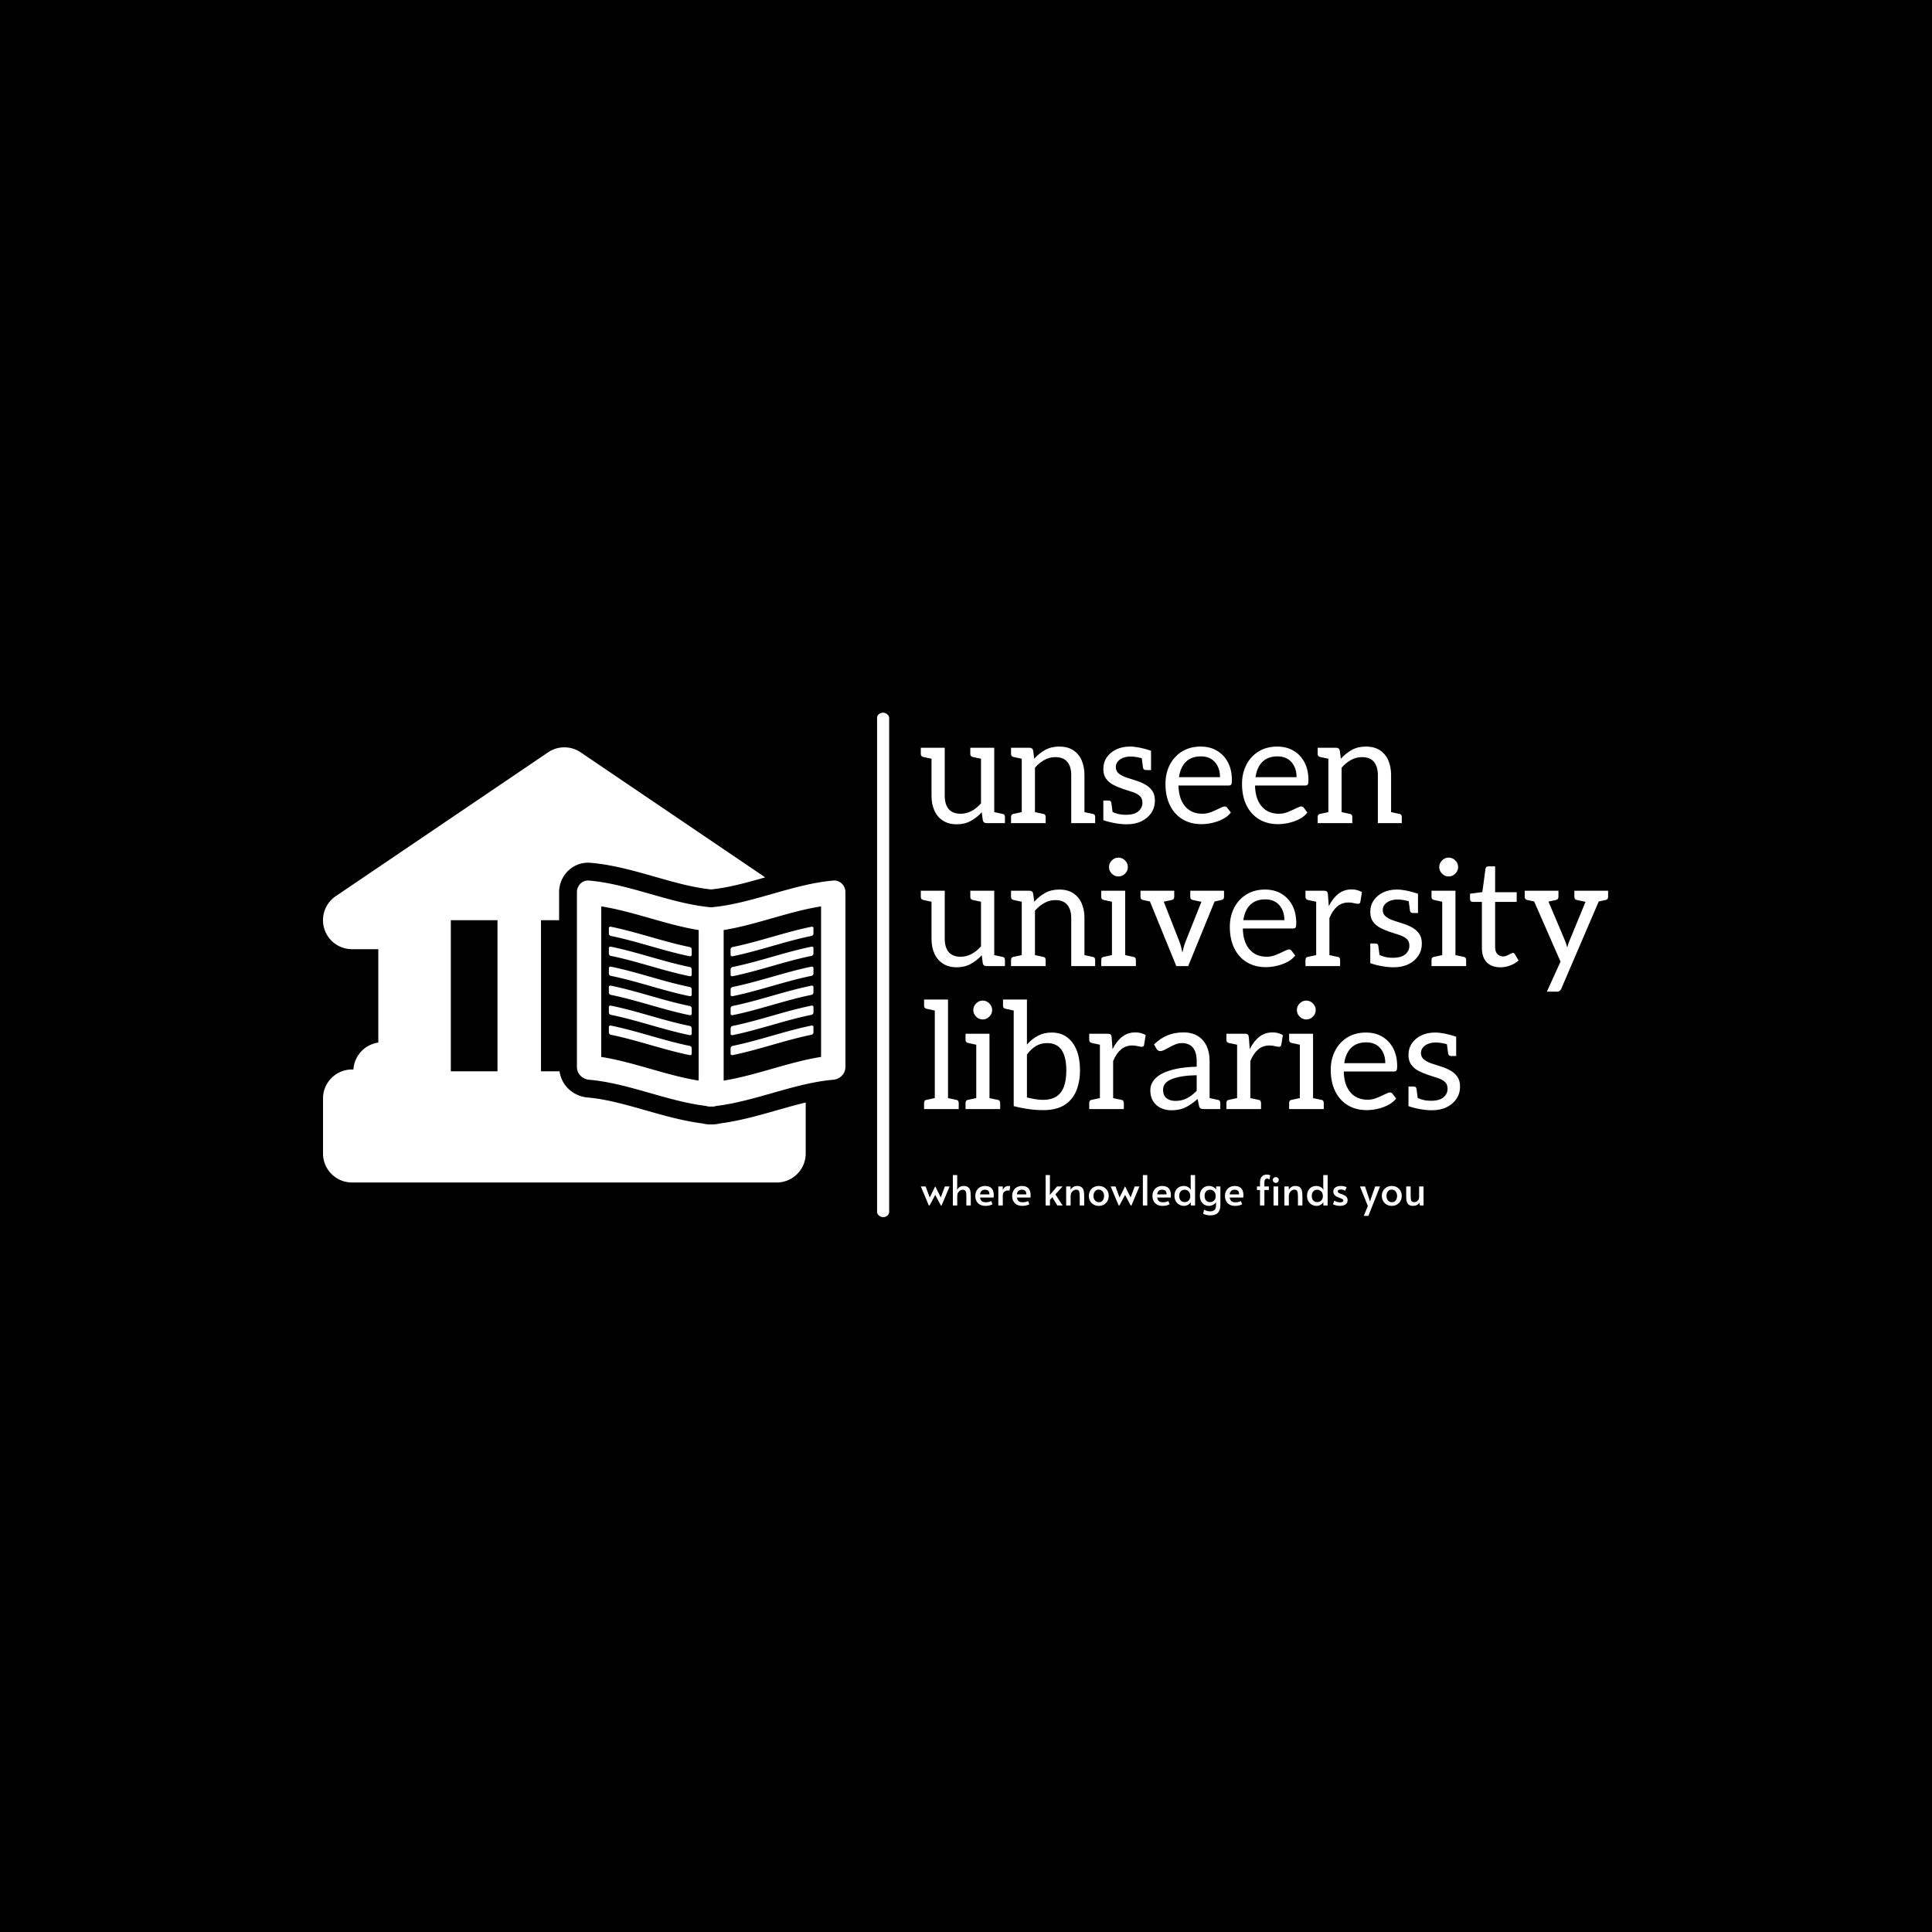<svg xmlns="http://www.w3.org/2000/svg" version="1.1" xmlns:xlink="http://www.w3.org/1999/xlink" xmlns:svgjs="http://svgjs.dev/svgjs" width="1500" height="1500" viewBox="0 0 1500 1500"><rect width="1500" height="1500" fill="#000000"></rect><g transform="matrix(0.667,0,0,0.667,249.394,552.394)"><svg viewBox="0 0 396 156" data-background-color="#ffffff" preserveAspectRatio="xMidYMid meet" height="590" width="1500" xmlns="http://www.w3.org/2000/svg" xmlns:xlink="http://www.w3.org/1999/xlink"><g id="tight-bounds" transform="matrix(1,0,0,1,0.24,0.372)"><svg viewBox="0 0 395.52 155.255" height="155.255" width="395.52"><g><svg viewBox="0 0 595.473 233.743" height="155.255" width="395.52"><g><rect width="5.602" height="233.743" x="256.742" y="0" fill="#ffffff" opacity="1" stroke-width="0" stroke="transparent" fill-opacity="1" class="rect-yte-0" data-fill-palette-color="primary" rx="1%" id="yte-0" data-palette-color="#2672de"></rect></g><g transform="matrix(1,0,0,1,277.01,0.581)"><svg viewBox="0 0 318.463 232.581" height="232.581" width="318.463"><g id="textblocktransform"><svg viewBox="0 0 318.463 232.581" height="232.581" width="318.463" id="textblock"><g><svg viewBox="0 0 318.463 198.764" height="198.764" width="318.463"><g transform="matrix(1,0,0,1,0,0)"><svg width="318.463" viewBox="0.3 -25.75 231.2 122.35" height="198.764" data-palette-color="#2672de"><svg></svg><svg></svg><svg></svg><g class="wordmark-text-0" data-fill-palette-color="primary" id="text-0"><path d="M12.4 0.4v0c-1.833 0-3.383-0.41-4.65-1.23-1.267-0.813-2.223-1.937-2.87-3.37-0.653-1.433-0.98-3.1-0.98-5v0-16.15h4.45v16.15c0 1.933 0.443 3.423 1.33 4.47 0.88 1.053 2.22 1.58 4.02 1.58v0c1.3 0 2.527-0.31 3.68-0.93 1.147-0.613 2.203-1.47 3.17-2.57v0-18.7h4.45v25.35h-2.65c-0.667 0-1.067-0.317-1.2-0.95v0l-0.35-2.7c-1.1 1.2-2.333 2.173-3.7 2.92-1.367 0.753-2.933 1.13-4.7 1.13zM28.6 0h-5.1l0.55-3.9 3.75 0.8c0.267 0.033 0.467 0.14 0.6 0.32 0.133 0.187 0.2 0.43 0.2 0.73v0zM0.3-25.35h5.1l-0.55 3.9-3.75-0.8c-0.267-0.067-0.467-0.183-0.6-0.35-0.133-0.167-0.2-0.4-0.2-0.7v0zM16.95-25.35h5.1l-0.55 3.9-3.75-0.8c-0.267-0.067-0.467-0.183-0.6-0.35-0.133-0.167-0.2-0.4-0.2-0.7v0zM38.7 0h-4.45v-25.35h2.65c0.667 0 1.067 0.317 1.2 0.95v0l0.35 2.75c1.1-1.233 2.333-2.227 3.7-2.98 1.367-0.747 2.933-1.12 4.7-1.12v0c1.867 0 3.427 0.4 4.68 1.2 1.247 0.8 2.197 1.923 2.85 3.37 0.647 1.453 0.97 3.13 0.97 5.03v0 16.15h-4.45v-16.15c0-1.9-0.44-3.383-1.32-4.45-0.887-1.067-2.23-1.6-4.03-1.6v0c-1.3 0-2.523 0.317-3.67 0.95-1.153 0.633-2.213 1.5-3.18 2.6v0zM35.75 0h-5.1v-2.05c0-0.3 0.067-0.543 0.2-0.73 0.133-0.18 0.333-0.287 0.6-0.32v0l3.75-0.8zM42.3 0h-5.1l0.55-3.9 3.75 0.8c0.267 0.033 0.467 0.14 0.6 0.32 0.133 0.187 0.2 0.43 0.2 0.73v0zM58.95 0h-5.1l0.55-3.9 3.75 0.8c0.267 0.033 0.467 0.14 0.6 0.32 0.133 0.187 0.2 0.43 0.2 0.73v0zM30.65-25.35h5.1l-0.55 3.9-3.75-0.8c-0.267-0.067-0.467-0.183-0.6-0.35-0.133-0.167-0.2-0.4-0.2-0.7v0zM69.55 0.4v0c-1.2 0-2.54-0.133-4.02-0.4-1.487-0.267-2.763-0.6-3.83-1v0-3.7l2.2 0.5c0.433 0.3 1.123 0.607 2.07 0.92 0.953 0.32 2.063 0.48 3.33 0.48v0c1.9 0 3.3-0.393 4.2-1.18 0.9-0.78 1.35-1.737 1.35-2.87v0c0-1-0.3-1.767-0.9-2.3-0.6-0.533-1.4-0.967-2.4-1.3-1-0.333-2.083-0.683-3.25-1.05v0c-1.2-0.4-2.3-0.867-3.3-1.4-1-0.533-1.8-1.227-2.4-2.08-0.6-0.847-0.9-1.92-0.9-3.22v0c0-1.5 0.393-2.817 1.18-3.95 0.78-1.133 1.847-2.017 3.2-2.65 1.347-0.633 2.87-0.95 4.57-0.95v0c0.967 0 2.043 0.117 3.23 0.35 1.18 0.233 2.47 0.583 3.87 1.05v0 3l-2.65-0.35c-0.7-0.2-1.41-0.367-2.13-0.5-0.713-0.133-1.403-0.2-2.07-0.2v0c-0.967 0-1.823 0.15-2.57 0.45-0.753 0.3-1.347 0.717-1.78 1.25-0.433 0.533-0.65 1.15-0.65 1.85v0c0 0.933 0.357 1.673 1.07 2.22 0.72 0.553 1.597 0.997 2.63 1.33 1.033 0.333 2.017 0.65 2.95 0.95v0c1.1 0.333 2.14 0.767 3.12 1.3 0.987 0.533 1.797 1.233 2.43 2.1 0.633 0.867 0.95 2 0.95 3.4v0c0 1.5-0.39 2.85-1.17 4.05-0.787 1.2-1.887 2.15-3.3 2.85-1.42 0.7-3.097 1.05-5.03 1.05zM75.05-18.65l-0.5-3.75 3.2 0.65v3.9h-1.65c-0.333 0-0.583-0.073-0.75-0.22-0.167-0.153-0.267-0.347-0.3-0.58zM64.4-6.8l0.5 3.75-3.2-0.65v-3.9h1.65c0.367 0 0.627 0.073 0.78 0.22 0.147 0.153 0.237 0.347 0.27 0.58zM94.7 0.35v0c-2.433 0-4.557-0.55-6.37-1.65-1.82-1.1-3.23-2.667-4.23-4.7-1-2.033-1.5-4.433-1.5-7.2v0c0-2.367 0.483-4.5 1.45-6.4 0.967-1.9 2.343-3.4 4.13-4.5 1.78-1.1 3.87-1.65 6.27-1.65v0c2.1 0 3.933 0.467 5.5 1.4 1.567 0.933 2.793 2.24 3.68 3.92 0.88 1.687 1.32 3.697 1.32 6.03v0c0 0.7-0.073 1.167-0.22 1.4-0.153 0.233-0.447 0.35-0.88 0.35v0h-16.85c0 0.1 0 0.207 0 0.32 0 0.12 0 0.23 0 0.33v0c0.167 2.8 0.95 4.973 2.35 6.52 1.4 1.553 3.3 2.33 5.7 2.33v0c1.033 0 2.06-0.21 3.08-0.63 1.013-0.413 1.913-0.82 2.7-1.22 0.78-0.4 1.337-0.6 1.67-0.6v0c0.367 0 0.65 0.133 0.85 0.4v0l1.25 1.65c-0.667 0.867-1.557 1.59-2.67 2.17-1.12 0.587-2.313 1.02-3.58 1.3-1.267 0.287-2.483 0.43-3.65 0.43zM87.15-15.45v0h13.8c0-2.067-0.567-3.75-1.7-5.05-1.133-1.3-2.7-1.95-4.7-1.95v0c-2.167 0-3.867 0.617-5.1 1.85-1.233 1.233-2 2.95-2.3 5.15zM120.45 0.35v0c-2.433 0-4.557-0.55-6.37-1.65-1.82-1.1-3.23-2.667-4.23-4.7-1-2.033-1.5-4.433-1.5-7.2v0c0-2.367 0.483-4.5 1.45-6.4 0.967-1.9 2.343-3.4 4.13-4.5 1.78-1.1 3.87-1.65 6.27-1.65v0c2.1 0 3.933 0.467 5.5 1.4 1.567 0.933 2.793 2.24 3.68 3.92 0.88 1.687 1.32 3.697 1.32 6.03v0c0 0.7-0.073 1.167-0.22 1.4-0.153 0.233-0.447 0.35-0.88 0.35v0h-16.85c0 0.1 0 0.207 0 0.32 0 0.12 0 0.23 0 0.33v0c0.167 2.8 0.95 4.973 2.35 6.52 1.4 1.553 3.3 2.33 5.7 2.33v0c1.033 0 2.06-0.21 3.08-0.63 1.013-0.413 1.913-0.82 2.7-1.22 0.78-0.4 1.337-0.6 1.67-0.6v0c0.367 0 0.65 0.133 0.85 0.4v0l1.25 1.65c-0.667 0.867-1.557 1.59-2.67 2.17-1.12 0.587-2.313 1.02-3.58 1.3-1.267 0.287-2.483 0.43-3.65 0.43zM112.9-15.45v0h13.8c0-2.067-0.567-3.75-1.7-5.05-1.133-1.3-2.7-1.95-4.7-1.95v0c-2.167 0-3.867 0.617-5.1 1.85-1.233 1.233-2 2.95-2.3 5.15zM141.85 0h-4.45v-25.35h2.65c0.667 0 1.067 0.317 1.2 0.95v0l0.35 2.75c1.1-1.233 2.333-2.227 3.7-2.98 1.367-0.747 2.933-1.12 4.7-1.12v0c1.867 0 3.427 0.4 4.68 1.2 1.247 0.8 2.197 1.923 2.85 3.37 0.647 1.453 0.97 3.13 0.97 5.03v0 16.15h-4.45v-16.15c0-1.9-0.44-3.383-1.32-4.45-0.887-1.067-2.23-1.6-4.03-1.6v0c-1.3 0-2.523 0.317-3.67 0.95-1.153 0.633-2.213 1.5-3.18 2.6v0zM138.9 0h-5.1v-2.05c0-0.3 0.067-0.543 0.2-0.73 0.133-0.18 0.333-0.287 0.6-0.32v0l3.75-0.8zM145.45 0h-5.1l0.55-3.9 3.75 0.8c0.267 0.033 0.467 0.14 0.6 0.32 0.133 0.187 0.2 0.43 0.2 0.73v0zM162.1 0h-5.1l0.55-3.9 3.75 0.8c0.267 0.033 0.467 0.14 0.6 0.32 0.133 0.187 0.2 0.43 0.2 0.73v0zM133.8-25.35h5.1l-0.55 3.9-3.75-0.8c-0.267-0.067-0.467-0.183-0.6-0.35-0.133-0.167-0.2-0.4-0.2-0.7v0z" fill="#ffffff" fill-rule="nonzero" stroke="none" stroke-width="1" stroke-linecap="butt" stroke-linejoin="miter" stroke-miterlimit="10" stroke-dasharray="" stroke-dashoffset="0" font-family="none" font-weight="none" font-size="none" text-anchor="none" style="mix-blend-mode: normal" data-fill-palette-color="primary" opacity="1"></path><path transform="translate(0,48.1)" d="M12.4 0.4v0c-1.833 0-3.383-0.41-4.65-1.23-1.267-0.813-2.223-1.937-2.87-3.37-0.653-1.433-0.98-3.1-0.98-5v0-16.15h4.45v16.15c0 1.933 0.443 3.423 1.33 4.47 0.88 1.053 2.22 1.58 4.02 1.58v0c1.3 0 2.527-0.31 3.68-0.93 1.147-0.613 2.203-1.47 3.17-2.57v0-18.7h4.45v25.35h-2.65c-0.667 0-1.067-0.317-1.2-0.95v0l-0.35-2.7c-1.1 1.2-2.333 2.173-3.7 2.92-1.367 0.753-2.933 1.13-4.7 1.13zM28.6 0h-5.1l0.55-3.9 3.75 0.8c0.267 0.033 0.467 0.14 0.6 0.32 0.133 0.187 0.2 0.43 0.2 0.73v0zM0.3-25.35h5.1l-0.55 3.9-3.75-0.8c-0.267-0.067-0.467-0.183-0.6-0.35-0.133-0.167-0.2-0.4-0.2-0.7v0zM16.95-25.35h5.1l-0.55 3.9-3.75-0.8c-0.267-0.067-0.467-0.183-0.6-0.35-0.133-0.167-0.2-0.4-0.2-0.7v0zM38.7 0h-4.45v-25.35h2.65c0.667 0 1.067 0.317 1.2 0.95v0l0.35 2.75c1.1-1.233 2.333-2.227 3.7-2.98 1.367-0.747 2.933-1.12 4.7-1.12v0c1.867 0 3.427 0.4 4.68 1.2 1.247 0.8 2.197 1.923 2.85 3.37 0.647 1.453 0.97 3.13 0.97 5.03v0 16.15h-4.45v-16.15c0-1.9-0.44-3.383-1.32-4.45-0.887-1.067-2.23-1.6-4.03-1.6v0c-1.3 0-2.523 0.317-3.67 0.95-1.153 0.633-2.213 1.5-3.18 2.6v0zM35.75 0h-5.1v-2.05c0-0.3 0.067-0.543 0.2-0.73 0.133-0.18 0.333-0.287 0.6-0.32v0l3.75-0.8zM42.3 0h-5.1l0.55-3.9 3.75 0.8c0.267 0.033 0.467 0.14 0.6 0.32 0.133 0.187 0.2 0.43 0.2 0.73v0zM58.95 0h-5.1l0.55-3.9 3.75 0.8c0.267 0.033 0.467 0.14 0.6 0.32 0.133 0.187 0.2 0.43 0.2 0.73v0zM30.65-25.35h5.1l-0.55 3.9-3.75-0.8c-0.267-0.067-0.467-0.183-0.6-0.35-0.133-0.167-0.2-0.4-0.2-0.7v0zM69.05 0h-4.45v-25.35h4.45zM66.1 0h-5.1v-2.05c0-0.3 0.067-0.543 0.2-0.73 0.133-0.18 0.333-0.287 0.6-0.32v0l3.75-0.8zM72.65 0h-5.1l0.55-3.9 3.75 0.8c0.267 0.033 0.467 0.14 0.6 0.32 0.133 0.187 0.2 0.43 0.2 0.73v0zM61-25.35h5.1l-0.55 3.9-3.75-0.8c-0.267-0.067-0.467-0.183-0.6-0.35-0.133-0.167-0.2-0.4-0.2-0.7v0zM66.75-30.15v0c-0.833 0-1.567-0.317-2.2-0.95-0.633-0.633-0.95-1.367-0.95-2.2v0c0-0.867 0.317-1.617 0.95-2.25 0.633-0.633 1.367-0.95 2.2-0.95v0c0.867 0 1.617 0.317 2.25 0.95 0.633 0.633 0.95 1.383 0.95 2.25v0c0 0.833-0.317 1.567-0.95 2.2-0.633 0.633-1.383 0.95-2.25 0.95zM90.25 0h-4l-10.35-25.35h3.65c0.367 0 0.667 0.09 0.9 0.27 0.233 0.187 0.4 0.413 0.5 0.68v0l6.4 16.3c0.167 0.433 0.327 0.933 0.48 1.5 0.147 0.567 0.303 1.25 0.47 2.05v0c0.133-0.567 0.273-1.15 0.42-1.75 0.153-0.6 0.347-1.2 0.58-1.8v0l6.5-16.3c0.1-0.267 0.26-0.493 0.48-0.68 0.213-0.18 0.487-0.27 0.82-0.27v0h3.5zM82.75-24.1h-3.75v-1.25h3.75zM98.3-24.1h-3.75v-1.25h3.75zM74.2-25.35h5.1l-0.55 3.9-3.75-0.8c-0.267-0.067-0.467-0.183-0.6-0.35-0.133-0.167-0.2-0.4-0.2-0.7v0zM80.45-25.35h5.1v2.05c0 0.3-0.067 0.533-0.2 0.7-0.133 0.167-0.333 0.283-0.6 0.35v0l-3.75 0.8zM90.95-25.35h5.1l-0.55 3.9-3.75-0.8c-0.267-0.067-0.467-0.183-0.6-0.35-0.133-0.167-0.2-0.4-0.2-0.7v0zM97.2-25.35h5.1v2.05c0 0.3-0.067 0.533-0.2 0.7-0.133 0.167-0.333 0.283-0.6 0.35v0l-3.75 0.8zM116.35 0.35v0c-2.433 0-4.56-0.55-6.38-1.65-1.813-1.1-3.22-2.667-4.22-4.7-1-2.033-1.5-4.433-1.5-7.2v0c0-2.367 0.483-4.5 1.45-6.4 0.967-1.9 2.343-3.4 4.13-4.5 1.78-1.1 3.87-1.65 6.27-1.65v0c2.1 0 3.933 0.467 5.5 1.4 1.567 0.933 2.793 2.24 3.68 3.92 0.88 1.687 1.32 3.697 1.32 6.03v0c0 0.7-0.073 1.167-0.22 1.4-0.153 0.233-0.447 0.35-0.88 0.35v0h-16.85c0 0.1 0 0.207 0 0.32 0 0.12 0 0.23 0 0.33v0c0.167 2.8 0.95 4.973 2.35 6.52 1.4 1.553 3.3 2.33 5.7 2.33v0c1.033 0 2.06-0.21 3.08-0.63 1.013-0.413 1.91-0.82 2.69-1.22 0.787-0.4 1.347-0.6 1.68-0.6v0c0.367 0 0.65 0.133 0.85 0.4v0l1.25 1.65c-0.667 0.867-1.557 1.59-2.67 2.17-1.12 0.587-2.313 1.02-3.58 1.3-1.267 0.287-2.483 0.43-3.65 0.43zM108.8-15.45v0h13.8c0-2.067-0.567-3.75-1.7-5.05-1.133-1.3-2.7-1.95-4.7-1.95v0c-2.167 0-3.867 0.617-5.1 1.85-1.233 1.233-2 2.95-2.3 5.15zM137.75 0h-4.45v-25.35h2.55c0.5 0 0.85 0.09 1.05 0.27 0.2 0.187 0.317 0.513 0.35 0.98v0l0.3 3.95c0.867-1.767 1.933-3.15 3.2-4.15 1.267-1 2.767-1.5 4.5-1.5v0c0.7 0 1.333 0.083 1.9 0.25 0.567 0.167 1.083 0.383 1.55 0.65v0l-0.55 3.35c-0.033 0.2-0.123 0.35-0.27 0.45-0.153 0.1-0.33 0.15-0.53 0.15v0c-0.233 0-0.683-0.077-1.35-0.23-0.667-0.147-1.25-0.22-1.75-0.22v0c-1.533 0-2.823 0.45-3.87 1.35-1.053 0.9-1.93 2.2-2.63 3.9v0zM141.35 0h-5.1l0.55-3.9 3.75 0.8c0.267 0.033 0.467 0.14 0.6 0.32 0.133 0.187 0.2 0.43 0.2 0.73v0zM134.8 0h-5.1v-2.05c0-0.3 0.067-0.543 0.2-0.73 0.133-0.18 0.333-0.287 0.6-0.32v0l3.75-0.8zM129.7-25.35h5.1l-0.55 3.9-3.75-0.8c-0.267-0.067-0.467-0.183-0.6-0.35-0.133-0.167-0.2-0.4-0.2-0.7v0zM159.35 0.4v0c-1.2 0-2.54-0.133-4.02-0.4-1.487-0.267-2.763-0.6-3.83-1v0-3.7l2.2 0.5c0.433 0.3 1.127 0.607 2.08 0.92 0.947 0.32 2.053 0.48 3.32 0.48v0c1.9 0 3.3-0.393 4.2-1.18 0.9-0.78 1.35-1.737 1.35-2.87v0c0-1-0.3-1.767-0.9-2.3-0.6-0.533-1.4-0.967-2.4-1.3-1-0.333-2.083-0.683-3.25-1.05v0c-1.2-0.4-2.3-0.867-3.3-1.4-1-0.533-1.8-1.227-2.4-2.08-0.6-0.847-0.9-1.92-0.9-3.22v0c0-1.5 0.393-2.817 1.18-3.95 0.78-1.133 1.847-2.017 3.2-2.65 1.347-0.633 2.87-0.95 4.57-0.95v0c0.967 0 2.043 0.117 3.23 0.35 1.18 0.233 2.47 0.583 3.87 1.05v0 3l-2.65-0.35c-0.7-0.2-1.407-0.367-2.12-0.5-0.72-0.133-1.413-0.2-2.08-0.2v0c-0.967 0-1.823 0.15-2.57 0.45-0.753 0.3-1.347 0.717-1.78 1.25-0.433 0.533-0.65 1.15-0.65 1.85v0c0 0.933 0.36 1.673 1.08 2.22 0.713 0.553 1.587 0.997 2.62 1.33 1.033 0.333 2.017 0.65 2.95 0.95v0c1.1 0.333 2.14 0.767 3.12 1.3 0.987 0.533 1.797 1.233 2.43 2.1 0.633 0.867 0.95 2 0.95 3.4v0c0 1.5-0.39 2.85-1.17 4.05-0.787 1.2-1.887 2.15-3.3 2.85-1.42 0.7-3.097 1.05-5.03 1.05zM164.85-18.65l-0.5-3.75 3.2 0.65v3.9h-1.65c-0.333 0-0.583-0.073-0.75-0.22-0.167-0.153-0.267-0.347-0.3-0.58zM154.2-6.8l0.5 3.75-3.2-0.65v-3.9h1.65c0.367 0 0.627 0.073 0.78 0.22 0.147 0.153 0.237 0.347 0.27 0.58zM180.15 0h-4.45v-25.35h4.45zM177.2 0h-5.1v-2.05c0-0.3 0.067-0.543 0.2-0.73 0.133-0.18 0.333-0.287 0.6-0.32v0l3.75-0.8zM183.75 0h-5.1l0.55-3.9 3.75 0.8c0.267 0.033 0.467 0.14 0.6 0.32 0.133 0.187 0.2 0.43 0.2 0.73v0zM172.1-25.35h5.1l-0.55 3.9-3.75-0.8c-0.267-0.067-0.467-0.183-0.6-0.35-0.133-0.167-0.2-0.4-0.2-0.7v0zM177.85-30.15v0c-0.833 0-1.567-0.317-2.2-0.95-0.633-0.633-0.95-1.367-0.95-2.2v0c0-0.867 0.317-1.617 0.95-2.25 0.633-0.633 1.367-0.95 2.2-0.95v0c0.867 0 1.617 0.317 2.25 0.95 0.633 0.633 0.95 1.383 0.95 2.25v0c0 0.833-0.317 1.567-0.95 2.2-0.633 0.633-1.383 0.95-2.25 0.95zM195.3 0.4v0c-2 0-3.54-0.56-4.62-1.68-1.087-1.113-1.63-2.72-1.63-4.82v0-15.5h-3.05c-0.267 0-0.49-0.083-0.67-0.25-0.187-0.167-0.28-0.417-0.28-0.75v0-1.75l4.15-0.55 1.05-7.8c0.067-0.567 0.4-0.85 1-0.85v0h2.25v8.7h7.25v3.25h-7.25v15.2c0 1.067 0.26 1.857 0.78 2.37 0.513 0.52 1.187 0.78 2.02 0.78v0c0.367 0 0.767-0.1 1.2-0.3 0.433-0.2 0.833-0.4 1.2-0.6 0.367-0.2 0.633-0.3 0.8-0.3v0c0.233 0 0.433 0.133 0.6 0.4v0l1.3 2.15c-0.767 0.7-1.69 1.257-2.77 1.67-1.087 0.42-2.197 0.63-3.33 0.63zM214.2 8.6h-3.3l4.6-10.1-10.45-23.85h3.85c0.4 0 0.71 0.1 0.93 0.3 0.213 0.2 0.37 0.417 0.47 0.65v0l6.75 15.95c0.1 0.233 0.217 0.567 0.35 1 0.133 0.433 0.25 0.833 0.35 1.2v0c0.067-0.267 0.133-0.517 0.2-0.75 0.067-0.233 0.15-0.477 0.25-0.73 0.1-0.247 0.2-0.503 0.3-0.77v0l6.55-15.9c0.1-0.267 0.277-0.493 0.53-0.68 0.247-0.18 0.503-0.27 0.77-0.27v0h3.55l-14.1 32.85c-0.133 0.333-0.317 0.6-0.55 0.8-0.233 0.2-0.583 0.3-1.05 0.3zM212-24.1h-3.75v-1.25h3.75zM227.5-24.1h-3.75v-1.25h3.75zM203.45-25.35h5.1l-0.55 3.9-3.75-0.8c-0.267-0.067-0.467-0.183-0.6-0.35-0.133-0.167-0.2-0.4-0.2-0.7v0zM209.7-25.35h5.1v2.05c0 0.3-0.067 0.533-0.2 0.7-0.133 0.167-0.333 0.283-0.6 0.35v0l-3.75 0.8zM220.15-25.35h5.1l-0.55 3.9-3.75-0.8c-0.267-0.067-0.467-0.183-0.6-0.35-0.133-0.167-0.2-0.4-0.2-0.7v0zM226.4-25.35h5.1v2.05c0 0.3-0.067 0.533-0.2 0.7-0.133 0.167-0.333 0.283-0.6 0.35v0l-3.75 0.8z" fill="#ffffff" fill-rule="nonzero" stroke="none" stroke-width="1" stroke-linecap="butt" stroke-linejoin="miter" stroke-miterlimit="10" stroke-dasharray="" stroke-dashoffset="0" font-family="none" font-weight="none" font-size="none" text-anchor="none" style="mix-blend-mode: normal" data-fill-palette-color="primary" opacity="1"></path><path transform="translate(0,96.2)" d="M9.45 0h-4.45v-36.85h4.45zM6.5 0h-5.1v-2.05c0-0.3 0.067-0.543 0.2-0.73 0.133-0.18 0.333-0.287 0.6-0.32v0l3.75-0.8zM13.05 0h-5.1l0.55-3.9 3.75 0.8c0.267 0.033 0.467 0.14 0.6 0.32 0.133 0.187 0.2 0.43 0.2 0.73v0zM1.4-36.85h5.1l-0.55 3.9-3.75-0.8c-0.267-0.067-0.467-0.183-0.6-0.35-0.133-0.167-0.2-0.4-0.2-0.7v0zM23.4 0h-4.45v-25.35h4.45zM20.45 0h-5.1v-2.05c0-0.3 0.067-0.543 0.2-0.73 0.133-0.18 0.333-0.287 0.6-0.32v0l3.75-0.8zM27 0h-5.1l0.55-3.9 3.75 0.8c0.267 0.033 0.467 0.14 0.6 0.32 0.133 0.187 0.2 0.43 0.2 0.73v0zM15.35-25.35h5.1l-0.55 3.9-3.75-0.8c-0.267-0.067-0.467-0.183-0.6-0.35-0.133-0.167-0.2-0.4-0.2-0.7v0zM21.1-30.15v0c-0.833 0-1.567-0.317-2.2-0.95-0.633-0.633-0.95-1.367-0.95-2.2v0c0-0.867 0.317-1.617 0.95-2.25 0.633-0.633 1.367-0.95 2.2-0.95v0c0.867 0 1.617 0.317 2.25 0.95 0.633 0.633 0.95 1.383 0.95 2.25v0c0 0.833-0.317 1.567-0.95 2.2-0.633 0.633-1.383 0.95-2.25 0.95zM41.45 0.35v0c-1.067 0-2.133-0.05-3.2-0.15-1.067-0.1-2.157-0.25-3.27-0.45-1.12-0.2-2.263-0.45-3.43-0.75v0-35.85h4.45v15.15c1.033-1.2 2.243-2.177 3.63-2.93 1.38-0.747 2.937-1.12 4.67-1.12v0c2.067 0 3.81 0.533 5.23 1.6 1.413 1.067 2.487 2.54 3.22 4.42 0.733 1.887 1.1 4.08 1.1 6.58v0c0 2.633-0.417 4.967-1.25 7-0.833 2.033-2.157 3.623-3.97 4.77-1.82 1.153-4.213 1.73-7.18 1.73zM41.4-3.1v0c1.767 0 3.233-0.357 4.4-1.07 1.167-0.72 2.033-1.813 2.6-3.28 0.567-1.467 0.85-3.317 0.85-5.55v0c0-3-0.523-5.283-1.57-6.85-1.053-1.567-2.68-2.35-4.88-2.35v0c-1.433 0-2.7 0.333-3.8 1-1.1 0.667-2.1 1.617-3 2.85v0 14.45c1 0.233 1.943 0.423 2.83 0.57 0.88 0.153 1.737 0.23 2.57 0.23zM27.95-36.85h5.1l-0.55 3.9-3.75-0.8c-0.267-0.067-0.467-0.183-0.6-0.35-0.133-0.167-0.2-0.4-0.2-0.7v0zM65 0h-4.45v-25.35h2.55c0.5 0 0.85 0.09 1.05 0.27 0.2 0.187 0.317 0.513 0.35 0.98v0l0.3 3.95c0.867-1.767 1.933-3.15 3.2-4.15 1.267-1 2.767-1.5 4.5-1.5v0c0.7 0 1.333 0.083 1.9 0.25 0.567 0.167 1.083 0.383 1.55 0.65v0l-0.55 3.35c-0.033 0.2-0.123 0.35-0.27 0.45-0.153 0.1-0.33 0.15-0.53 0.15v0c-0.233 0-0.683-0.077-1.35-0.23-0.667-0.147-1.25-0.22-1.75-0.22v0c-1.533 0-2.823 0.45-3.87 1.35-1.053 0.9-1.93 2.2-2.63 3.9v0zM68.6 0h-5.1l0.55-3.9 3.75 0.8c0.267 0.033 0.467 0.14 0.6 0.32 0.133 0.187 0.2 0.43 0.2 0.73v0zM62.05 0h-5.1v-2.05c0-0.3 0.067-0.543 0.2-0.73 0.133-0.18 0.333-0.287 0.6-0.32v0l3.75-0.8zM56.95-25.35h5.1l-0.55 3.9-3.75-0.8c-0.267-0.067-0.467-0.183-0.6-0.35-0.133-0.167-0.2-0.4-0.2-0.7v0zM84.6 0.4v0c-1.333 0-2.533-0.26-3.6-0.78-1.067-0.513-1.917-1.27-2.55-2.27-0.633-1-0.95-2.233-0.95-3.7v0c0-1 0.277-1.957 0.83-2.87 0.547-0.92 1.437-1.747 2.67-2.48v0c1.233-0.7 2.843-1.283 4.83-1.75 1.98-0.467 4.403-0.733 7.27-0.8v0-1.95c0-1.967-0.423-3.46-1.27-4.48-0.853-1.013-2.097-1.52-3.73-1.52v0c-0.867 0-1.773 0.223-2.72 0.67-0.953 0.453-1.83 0.903-2.63 1.35-0.8 0.453-1.433 0.68-1.9 0.68v0c-0.3 0-0.557-0.083-0.77-0.25-0.22-0.167-0.397-0.367-0.53-0.6v0l-0.8-1.4c1.4-1.367 2.91-2.383 4.53-3.05 1.613-0.667 3.403-1 5.37-1v0c1.9 0 3.5 0.4 4.8 1.2 1.3 0.8 2.293 1.917 2.98 3.35 0.68 1.433 1.02 3.117 1.02 5.05v0 16.2h-1.95c-0.433 0-0.783-0.067-1.05-0.2-0.267-0.133-0.45-0.417-0.55-0.85v0l-0.5-2.35c-1.333 1.2-2.667 2.133-4 2.8-1.333 0.667-2.933 1-4.8 1zM85.9-2.75v0c1.5 0 2.817-0.3 3.95-0.9 1.133-0.6 2.217-1.433 3.25-2.5v0-5.25c-1.733 0.033-3.3 0.157-4.7 0.37-1.4 0.22-2.59 0.52-3.57 0.9-0.987 0.387-1.737 0.87-2.25 1.45-0.52 0.587-0.78 1.297-0.78 2.13v0c0 1.333 0.393 2.3 1.18 2.9 0.78 0.6 1.753 0.9 2.92 0.9zM101.05 0h-5.1l0.55-3.9 3.75 0.8c0.267 0.033 0.467 0.14 0.6 0.32 0.133 0.187 0.2 0.43 0.2 0.73v0zM111.15 0h-4.45v-25.35h2.55c0.5 0 0.85 0.09 1.05 0.27 0.2 0.187 0.317 0.513 0.35 0.98v0l0.3 3.95c0.867-1.767 1.933-3.15 3.2-4.15 1.267-1 2.767-1.5 4.5-1.5v0c0.7 0 1.333 0.083 1.9 0.25 0.567 0.167 1.083 0.383 1.55 0.65v0l-0.55 3.35c-0.033 0.2-0.123 0.35-0.27 0.45-0.153 0.1-0.33 0.15-0.53 0.15v0c-0.233 0-0.683-0.077-1.35-0.23-0.667-0.147-1.25-0.22-1.75-0.22v0c-1.533 0-2.823 0.45-3.87 1.35-1.053 0.9-1.93 2.2-2.63 3.9v0zM114.75 0h-5.1l0.55-3.9 3.75 0.8c0.267 0.033 0.467 0.14 0.6 0.32 0.133 0.187 0.2 0.43 0.2 0.73v0zM108.2 0h-5.1v-2.05c0-0.3 0.067-0.543 0.2-0.73 0.133-0.18 0.333-0.287 0.6-0.32v0l3.75-0.8zM103.1-25.35h5.1l-0.55 3.9-3.75-0.8c-0.267-0.067-0.467-0.183-0.6-0.35-0.133-0.167-0.2-0.4-0.2-0.7v0zM132.25 0h-4.45v-25.35h4.45zM129.3 0h-5.1v-2.05c0-0.3 0.067-0.543 0.2-0.73 0.133-0.18 0.333-0.287 0.6-0.32v0l3.75-0.8zM135.85 0h-5.1l0.55-3.9 3.75 0.8c0.267 0.033 0.467 0.14 0.6 0.32 0.133 0.187 0.2 0.43 0.2 0.73v0zM124.2-25.35h5.1l-0.55 3.9-3.75-0.8c-0.267-0.067-0.467-0.183-0.6-0.35-0.133-0.167-0.2-0.4-0.2-0.7v0zM129.95-30.15v0c-0.833 0-1.567-0.317-2.2-0.95-0.633-0.633-0.95-1.367-0.95-2.2v0c0-0.867 0.317-1.617 0.95-2.25 0.633-0.633 1.367-0.95 2.2-0.95v0c0.867 0 1.617 0.317 2.25 0.95 0.633 0.633 0.95 1.383 0.95 2.25v0c0 0.833-0.317 1.567-0.95 2.2-0.633 0.633-1.383 0.95-2.25 0.95zM150.3 0.35v0c-2.433 0-4.557-0.55-6.37-1.65-1.82-1.1-3.23-2.667-4.23-4.7-1-2.033-1.5-4.433-1.5-7.2v0c0-2.367 0.483-4.5 1.45-6.4 0.967-1.9 2.343-3.4 4.13-4.5 1.78-1.1 3.87-1.65 6.27-1.65v0c2.1 0 3.933 0.467 5.5 1.4 1.567 0.933 2.79 2.24 3.67 3.92 0.887 1.687 1.33 3.697 1.33 6.03v0c0 0.7-0.077 1.167-0.23 1.4-0.147 0.233-0.437 0.35-0.87 0.35v0h-16.85c0 0.1 0 0.207 0 0.32 0 0.12 0 0.23 0 0.33v0c0.167 2.8 0.95 4.973 2.35 6.52 1.4 1.553 3.3 2.33 5.7 2.33v0c1.033 0 2.057-0.21 3.07-0.63 1.02-0.413 1.923-0.82 2.71-1.22 0.78-0.4 1.337-0.6 1.67-0.6v0c0.367 0 0.65 0.133 0.85 0.4v0l1.25 1.65c-0.667 0.867-1.557 1.59-2.67 2.17-1.12 0.587-2.313 1.02-3.58 1.3-1.267 0.287-2.483 0.43-3.65 0.43zM142.75-15.45v0h13.8c0-2.067-0.567-3.75-1.7-5.05-1.133-1.3-2.7-1.95-4.7-1.95v0c-2.167 0-3.867 0.617-5.1 1.85-1.233 1.233-2 2.95-2.3 5.15zM172.2 0.4v0c-1.2 0-2.54-0.133-4.02-0.4-1.487-0.267-2.763-0.6-3.83-1v0-3.7l2.2 0.5c0.433 0.3 1.127 0.607 2.08 0.92 0.947 0.32 2.053 0.48 3.32 0.48v0c1.9 0 3.3-0.393 4.2-1.18 0.9-0.78 1.35-1.737 1.35-2.87v0c0-1-0.3-1.767-0.9-2.3-0.6-0.533-1.4-0.967-2.4-1.3-1-0.333-2.083-0.683-3.25-1.05v0c-1.2-0.4-2.3-0.867-3.3-1.4-1-0.533-1.8-1.227-2.4-2.08-0.6-0.847-0.9-1.92-0.9-3.22v0c0-1.5 0.393-2.817 1.18-3.95 0.78-1.133 1.843-2.017 3.19-2.65 1.353-0.633 2.88-0.95 4.58-0.95v0c0.967 0 2.043 0.117 3.23 0.35 1.18 0.233 2.47 0.583 3.87 1.05v0 3l-2.65-0.35c-0.7-0.2-1.407-0.367-2.12-0.5-0.72-0.133-1.413-0.2-2.08-0.2v0c-0.967 0-1.827 0.15-2.58 0.45-0.747 0.3-1.337 0.717-1.77 1.25-0.433 0.533-0.65 1.15-0.65 1.85v0c0 0.933 0.36 1.673 1.08 2.22 0.713 0.553 1.587 0.997 2.62 1.33 1.033 0.333 2.017 0.65 2.95 0.95v0c1.1 0.333 2.14 0.767 3.12 1.3 0.987 0.533 1.797 1.233 2.43 2.1 0.633 0.867 0.95 2 0.95 3.4v0c0 1.5-0.39 2.85-1.17 4.05-0.787 1.2-1.89 2.15-3.31 2.85-1.413 0.7-3.087 1.05-5.02 1.05zM177.7-18.65l-0.5-3.75 3.2 0.65v3.9h-1.65c-0.333 0-0.583-0.073-0.75-0.22-0.167-0.153-0.267-0.347-0.3-0.58zM167.05-6.8l0.5 3.75-3.2-0.65v-3.9h1.65c0.367 0 0.627 0.073 0.78 0.22 0.147 0.153 0.237 0.347 0.27 0.58z" fill="#ffffff" fill-rule="nonzero" stroke="none" stroke-width="1" stroke-linecap="butt" stroke-linejoin="miter" stroke-miterlimit="10" stroke-dasharray="" stroke-dashoffset="0" font-family="none" font-weight="none" font-size="none" text-anchor="none" style="mix-blend-mode: normal" data-fill-palette-color="primary" opacity="1"></path></g></svg></g></svg></g><g transform="matrix(1,0,0,1,0,213.43)"><svg viewBox="0 0 232.956 19.151" height="19.151" width="232.956"><g transform="matrix(1,0,0,1,0,0)"><svg width="232.956" viewBox="0.15 -37.35 607.54 49.95" height="19.151" data-palette-color="#2672de"><path d="M24.35 0L17.55-12.75 10.75 0 9.8 0 0.15-22.95 5.95-22.95 10.9-9.6 17.45-22.95 17.65-22.95 24.25-9.7 29.2-22.95 34.9-22.95 25.3 0 24.35 0ZM38.85 0L38.85-36.75 44.1-36.75 44.1-22.95 43.9-18.7Q44.85-20.8 46.95-22.18 49.05-23.55 51.85-23.55L51.85-23.55Q55.4-23.55 57.3-22.08 59.2-20.6 59.85-17.95 60.5-15.3 60.5-11.05L60.5-11.05 60.5 0 55.15 0 55.15-11.1Q55.15-14 54.82-15.65 54.5-17.3 53.52-18.15 52.55-19 50.7-19L50.7-19Q49.2-19 47.67-18.1 46.15-17.2 45.15-15.48 44.15-13.75 44.15-11.4L44.15-11.4 44.15 0 38.85 0ZM78.2 0.5Q74.1 0.5 71.35-1.13 68.6-2.75 67.3-5.48 66-8.2 66-11.45L66-11.45Q66-15.1 67.52-17.85 69.05-20.6 71.75-22.08 74.45-23.55 77.85-23.55L77.85-23.55Q83.15-23.55 85.72-20.63 88.3-17.7 88.3-12.4L88.3-12.4Q88.3-11.05 88.15-9.6L88.15-9.6 71.65-9.6Q72.2-6.55 73.82-5.2 75.45-3.85 78.35-3.85L78.35-3.85Q80.75-3.85 82.3-4.25 83.85-4.65 85.15-5.35L85.15-5.35 86.8-1.5Q85.55-0.7 83.4-0.1 81.25 0.5 78.2 0.5L78.2 0.5ZM71.65-13.35L83.05-13.35Q83.1-16.45 81.7-17.73 80.3-19 77.7-19L77.7-19Q72.45-19 71.65-13.35L71.65-13.35ZM93.79 0L93.79-22.95 99.19-22.95 99.19-18.45Q99.99-20.75 101.79-22.15 103.59-23.55 105.89-23.55L105.89-23.55Q107.49-23.55 108.09-23.25L108.09-23.25 107.34-17.8Q106.89-18.1 105.39-18.1L105.39-18.1Q103.04-18.1 101.12-16.6 99.19-15.1 99.19-11.8L99.19-11.8 99.19 0 93.79 0ZM122.74 0.5Q118.64 0.5 115.89-1.13 113.14-2.75 111.84-5.48 110.54-8.2 110.54-11.45L110.54-11.45Q110.54-15.1 112.07-17.85 113.59-20.6 116.29-22.08 118.99-23.55 122.39-23.55L122.39-23.55Q127.69-23.55 130.27-20.63 132.84-17.7 132.84-12.4L132.84-12.4Q132.84-11.05 132.69-9.6L132.69-9.6 116.19-9.6Q116.74-6.55 118.37-5.2 119.99-3.85 122.89-3.85L122.89-3.85Q125.29-3.85 126.84-4.25 128.39-4.65 129.69-5.35L129.69-5.35 131.34-1.5Q130.09-0.7 127.94-0.1 125.79 0.5 122.74 0.5L122.74 0.5ZM116.19-13.35L127.59-13.35Q127.64-16.45 126.24-17.73 124.84-19 122.24-19L122.24-19Q116.99-19 116.19-13.35L116.19-13.35ZM162.79-13.35L171.49 0 165.14 0 160.49-7.5 159.19-10.05 156.19-6.8 156.19 0 150.99 0 150.99-36.75 156.14-36.75 156.14-16.6 156.04-12.7 164.79-22.95 171.44-22.95 162.79-13.35ZM175.78 0L175.78-22.95 181.08-22.95 181.13-18.75Q182.08-20.85 184.13-22.2 186.18-23.55 188.93-23.55L188.93-23.55Q192.48-23.55 194.38-22.08 196.28-20.6 196.93-17.95 197.58-15.3 197.58-11.05L197.58-11.05 197.58 0 192.18 0 192.18-10.9Q192.18-15.25 191.33-17.18 190.48-19.1 187.83-19.1L187.83-19.1Q186.33-19.1 184.78-18.18 183.23-17.25 182.21-15.5 181.18-13.75 181.18-11.4L181.18-11.4 181.18 0 175.78 0ZM215.23 0.5Q211.68 0.5 208.93-1.1 206.18-2.7 204.68-5.45 203.18-8.2 203.18-11.55L203.18-11.55Q203.18-14.85 204.66-17.6 206.13-20.35 208.88-21.95 211.63-23.55 215.23-23.55L215.23-23.55Q218.83-23.55 221.56-21.95 224.28-20.35 225.76-17.6 227.23-14.85 227.23-11.55L227.23-11.55Q227.23-8.2 225.73-5.45 224.23-2.7 221.51-1.1 218.78 0.5 215.23 0.5L215.23 0.5ZM215.38-3.9Q218.28-3.9 219.96-6.05 221.63-8.2 221.63-11.45L221.63-11.45Q221.63-14.7 219.83-16.93 218.03-19.15 215.08-19.15L215.08-19.15Q212.23-19.15 210.51-16.95 208.78-14.75 208.78-11.45L208.78-11.45Q208.78-8.25 210.63-6.08 212.48-3.9 215.38-3.9L215.38-3.9ZM253.78 0L246.98-12.75 240.18 0 239.23 0 229.58-22.95 235.38-22.95 240.33-9.6 246.88-22.95 247.08-22.95 253.68-9.7 258.63-22.95 264.33-22.95 254.73 0 253.78 0ZM268.48 0L268.48-36.75 273.83-36.75 273.83 0 268.48 0ZM292.27 0.5Q288.17 0.5 285.42-1.13 282.67-2.75 281.37-5.48 280.07-8.2 280.07-11.45L280.07-11.45Q280.07-15.1 281.6-17.85 283.12-20.6 285.82-22.08 288.52-23.55 291.92-23.55L291.92-23.55Q297.22-23.55 299.8-20.63 302.37-17.7 302.37-12.4L302.37-12.4Q302.37-11.05 302.22-9.6L302.22-9.6 285.72-9.6Q286.27-6.55 287.9-5.2 289.52-3.85 292.42-3.85L292.42-3.85Q294.82-3.85 296.37-4.25 297.92-4.65 299.22-5.35L299.22-5.35 300.87-1.5Q299.62-0.7 297.47-0.1 295.32 0.5 292.27 0.5L292.27 0.5ZM285.72-13.35L297.12-13.35Q297.17-16.45 295.77-17.73 294.37-19 291.77-19L291.77-19Q286.52-19 285.72-13.35L285.72-13.35ZM318.17 0.5Q315.07 0.5 312.45-0.98 309.82-2.45 308.25-5.18 306.67-7.9 306.67-11.55L306.67-11.55Q306.67-17 309.72-20.28 312.77-23.55 317.97-23.55L317.97-23.55Q320.87-23.55 323.27-22.13 325.67-20.7 326.52-18.7L326.52-18.7 326.27-22.6 326.27-36.75 331.57-36.75 331.57 0 326.42 0 326.32-4.05Q325.47-2.25 323.22-0.88 320.97 0.5 318.17 0.5L318.17 0.5ZM319.07-4.05Q321.92-4.05 323.87-6.03 325.82-8 325.82-11.2L325.82-11.2 325.82-11.55Q325.82-13.7 324.92-15.4 324.02-17.1 322.47-18.05 320.92-19 319.07-19L319.07-19Q315.87-19 314.12-16.93 312.37-14.85 312.37-11.55L312.37-11.55Q312.37-8.2 314.1-6.13 315.82-4.05 319.07-4.05L319.07-4.05ZM349.87 12Q347.32 12 344.84 11.3 342.37 10.6 341.32 10L341.32 10 342.52 5Q345.82 7.15 349.72 7.15L349.72 7.15Q352.72 7.15 354.77 5.7 356.82 4.25 356.87 0.05L356.87 0.05 356.87-4.05Q355.82-2.1 353.47-0.8 351.12 0.5 348.27 0.5L348.27 0.5Q345.27 0.5 342.77-0.98 340.27-2.45 338.82-5.2 337.37-7.95 337.37-11.6L337.37-11.6Q337.37-15.1 338.74-17.82 340.12-20.55 342.67-22.05 345.22-23.55 348.62-23.55L348.62-23.55Q350.62-23.55 352.37-22.85 354.12-22.15 355.34-21.13 356.57-20.1 356.97-19.1L356.97-19.1 357.07-22.95 362.17-22.95 362.17-0.15Q362.17 5.7 359.17 8.85 356.17 12 349.87 12L349.87 12ZM349.77-4.05Q352.62-4.05 354.57-6.03 356.52-8 356.52-11.2L356.52-11.2 356.52-11.55Q356.52-13.7 355.62-15.4 354.72-17.1 353.17-18.05 351.62-19 349.77-19L349.77-19Q346.57-19 344.82-16.93 343.07-14.85 343.07-11.55L343.07-11.55Q343.07-8.2 344.79-6.13 346.52-4.05 349.77-4.05L349.77-4.05ZM379.92 0.5Q375.82 0.5 373.07-1.13 370.32-2.75 369.02-5.48 367.72-8.2 367.72-11.45L367.72-11.45Q367.72-15.1 369.24-17.85 370.77-20.6 373.47-22.08 376.17-23.55 379.57-23.55L379.57-23.55Q384.87-23.55 387.44-20.63 390.02-17.7 390.02-12.4L390.02-12.4Q390.02-11.05 389.87-9.6L389.87-9.6 373.37-9.6Q373.92-6.55 375.54-5.2 377.17-3.85 380.07-3.85L380.07-3.85Q382.47-3.85 384.02-4.25 385.57-4.65 386.87-5.35L386.87-5.35 388.52-1.5Q387.27-0.7 385.12-0.1 382.97 0.5 379.92 0.5L379.92 0.5ZM373.37-13.35L384.77-13.35Q384.82-16.45 383.42-17.73 382.02-19 379.42-19L379.42-19Q374.17-19 373.37-13.35L373.37-13.35ZM410.06 0L410.06-18.65 406.36-18.65 406.36-22.95 410.06-22.95 410.06-27.9Q410.06-32.4 412.24-34.88 414.41-37.35 418.61-37.35L418.61-37.35Q420.31-37.35 422.46-36.4L422.46-36.4 421.41-31.3Q421.06-31.7 420.34-32.08 419.61-32.45 418.76-32.45L418.76-32.45Q415.41-32.45 415.36-28.1L415.36-28.1 415.36-22.95 420.76-22.95 420.76-18.65 415.36-18.65 415.36 0 410.06 0ZM426.41 0L426.41-22.95 432.01-22.95 432.01 0 426.41 0ZM429.16-27.25Q427.61-27.25 426.56-28.3 425.51-29.35 425.51-30.9L425.51-30.9Q425.51-32.3 426.56-33.3 427.61-34.3 429.16-34.3L429.16-34.3Q430.66-34.3 431.71-33.3 432.76-32.3 432.76-30.9L432.76-30.9Q432.76-29.35 431.73-28.3 430.71-27.25 429.16-27.25L429.16-27.25ZM439.51 0L439.51-22.95 444.81-22.95 444.86-18.75Q445.81-20.85 447.86-22.2 449.91-23.55 452.66-23.55L452.66-23.55Q456.21-23.55 458.11-22.08 460.01-20.6 460.66-17.95 461.31-15.3 461.31-11.05L461.31-11.05 461.31 0 455.91 0 455.91-10.9Q455.91-15.25 455.06-17.18 454.21-19.1 451.56-19.1L451.56-19.1Q450.06-19.1 448.51-18.18 446.96-17.25 445.93-15.5 444.91-13.75 444.91-11.4L444.91-11.4 444.91 0 439.51 0ZM478.4 0.5Q475.3 0.5 472.68-0.98 470.05-2.45 468.48-5.18 466.9-7.9 466.9-11.55L466.9-11.55Q466.9-17 469.95-20.28 473-23.55 478.2-23.55L478.2-23.55Q481.1-23.55 483.5-22.13 485.9-20.7 486.75-18.7L486.75-18.7 486.5-22.6 486.5-36.75 491.8-36.75 491.8 0 486.65 0 486.55-4.05Q485.7-2.25 483.45-0.88 481.2 0.5 478.4 0.5L478.4 0.5ZM479.3-4.05Q482.15-4.05 484.1-6.03 486.05-8 486.05-11.2L486.05-11.2 486.05-11.55Q486.05-13.7 485.15-15.4 484.25-17.1 482.7-18.05 481.15-19 479.3-19L479.3-19Q476.1-19 474.35-16.93 472.6-14.85 472.6-11.55L472.6-11.55Q472.6-8.2 474.33-6.13 476.05-4.05 479.3-4.05L479.3-4.05ZM506.85 0.5Q504.45 0.5 501.88-0.13 499.3-0.75 498.2-1.6L498.2-1.6 500-5.85Q503-3.75 506.85-3.75L506.85-3.75Q510.7-3.75 510.7-6L510.7-6Q510.7-7 509.9-7.55 509.1-8.1 507.05-8.85L507.05-8.85 505.15-9.55Q502.15-10.75 500.4-12.43 498.65-14.1 498.65-16.85L498.65-16.85Q498.65-20 501.13-21.78 503.6-23.55 507.75-23.55L507.75-23.55Q509.8-23.55 511.78-23.1 513.75-22.65 514.8-21.95L514.8-21.95 512.85-17.65Q512.2-18.3 510.78-18.78 509.35-19.25 507.6-19.25L507.6-19.25Q504.05-19.25 504.05-17.1L504.05-17.1Q504.05-15.9 505-15.28 505.95-14.65 508.1-13.9L508.1-13.9Q508.3-13.85 509.65-13.35L509.65-13.35Q512.85-12.1 514.4-10.5 515.95-8.9 515.95-6.4L515.95-6.4Q515.95-3 513.38-1.25 510.8 0.5 506.85 0.5L506.85 0.5ZM535.45 12.6L540.39 0.7 530.89-22.95 537-22.95 541.89-8.35 543-4.8 544.1-8.35 549.25-22.95 555.14-22.95 541.04 12.6 535.45 12.6ZM569.34 0.5Q565.79 0.5 563.04-1.1 560.29-2.7 558.79-5.45 557.29-8.2 557.29-11.55L557.29-11.55Q557.29-14.85 558.77-17.6 560.24-20.35 562.99-21.95 565.74-23.55 569.34-23.55L569.34-23.55Q572.94-23.55 575.67-21.95 578.39-20.35 579.87-17.6 581.34-14.85 581.34-11.55L581.34-11.55Q581.34-8.2 579.84-5.45 578.34-2.7 575.62-1.1 572.89 0.5 569.34 0.5L569.34 0.5ZM569.49-3.9Q572.39-3.9 574.07-6.05 575.74-8.2 575.74-11.45L575.74-11.45Q575.74-14.7 573.94-16.93 572.14-19.15 569.19-19.15L569.19-19.15Q566.34-19.15 564.62-16.95 562.89-14.75 562.89-11.45L562.89-11.45Q562.89-8.25 564.74-6.08 566.59-3.9 569.49-3.9L569.49-3.9ZM595.04 0.5Q590.29 0.5 588.51-2.3 586.74-5.1 586.74-10.1L586.74-10.1 586.74-22.95 592.14-22.95 592.14-11.45Q592.14-8.6 592.46-7.03 592.79-5.45 593.76-4.7 594.74-3.95 596.69-3.95L596.69-3.95Q598.09-3.95 599.39-4.75 600.69-5.55 601.51-6.93 602.34-8.3 602.34-9.95L602.34-9.95 602.34-22.95 607.69-22.95 607.69 0 603.29 0 602.69-3.35Q601.44-1.4 599.56-0.45 597.69 0.5 595.04 0.5L595.04 0.5Z" opacity="1" transform="matrix(1,0,0,1,0,0)" fill="#ffffff" class="slogan-text-1" data-fill-palette-color="secondary" id="text-1"></path></svg></g></svg></g></svg></g></svg></g><g transform="matrix(1,0,0,1,0,16.05)"><svg viewBox="0 0 242.077 201.643" height="201.643" width="242.077"><g><svg xmlns="http://www.w3.org/2000/svg" xmlns:xlink="http://www.w3.org/1999/xlink" version="1.1" x="0" y="0" viewBox="20.001 22.954 64.937 54.091" enable-background="new 0 0 100 100" xml:space="preserve" height="201.643" width="242.077" class="icon-icon-0" data-fill-palette-color="accent" id="icon-0"><g fill="#1a4480" data-fill-palette-color="accent"><path d="M70.907 48.925C74.18 48.263 77.453 47.059 80.727 46.397A0.3 0.3 0 0 0 80.895 46.293 0.3 0.3 0 0 0 80.965 46.111V45.443C80.965 45.312 80.858 45.225 80.726 45.253 77.453 45.915 74.18 47.118 70.906 47.78A0.306 0.306 0 0 0 70.666 48.067L70.665 48.733A0.2 0.2 0 0 0 70.736 48.889 0.2 0.2 0 0 0 70.907 48.925" fill="#ffffff" data-fill-palette-color="accent"></path><path d="M80.895 47.769A0.2 0.2 0 0 0 80.727 47.733C77.454 48.396 74.181 49.599 70.907 50.261A0.31 0.31 0 0 0 70.667 50.548V51.214C70.667 51.277 70.691 51.333 70.737 51.37A0.2 0.2 0 0 0 70.905 51.406C74.179 50.744 77.453 49.539 80.727 48.877A0.3 0.3 0 0 0 80.895 48.773 0.3 0.3 0 0 0 80.966 48.591V47.923A0.2 0.2 0 0 0 80.895 47.769" fill="#ffffff" data-fill-palette-color="accent"></path><path d="M70.907 53.887C74.18 53.224 77.453 52.021 80.727 51.358A0.3 0.3 0 0 0 80.895 51.254 0.3 0.3 0 0 0 80.965 51.072V50.405A0.2 0.2 0 0 0 80.895 50.25 0.2 0.2 0 0 0 80.727 50.214C77.454 50.877 74.181 52.081 70.907 52.743A0.32 0.32 0 0 0 70.667 53.03V53.696C70.667 53.827 70.774 53.913 70.907 53.887" fill="#ffffff" data-fill-palette-color="accent"></path><path d="M83.424 39.514C78.366 39.952 73.308 42.391 68.25 42.84 63.192 42.391 58.134 39.952 53.076 39.514A1.35 1.35 0 0 0 52.007 39.895 1.48 1.48 0 0 0 51.564 40.958V62.694C51.564 63.098 51.722 63.476 52.007 63.769S52.673 64.238 53.076 64.273C57.927 64.694 62.778 66.951 67.629 67.531 67.809 67.597 68.006 67.623 68.209 67.604L68.251 67.6 68.293 67.604C68.496 67.623 68.692 67.597 68.873 67.531 73.724 66.951 78.575 64.694 83.426 64.273A1.7 1.7 0 0 0 84.495 63.769 1.53 1.53 0 0 0 84.938 62.694V40.958A1.48 1.48 0 0 0 84.495 39.895 1.35 1.35 0 0 0 83.424 39.514M66.697 64.38C62.66 63.73 58.624 62.073 54.588 61.437L54.589 42.725C58.625 43.361 62.66 45.018 66.697 45.667zM69.803 64.38V45.667C73.84 45.018 77.875 43.36 81.911 42.725L81.912 61.437C77.876 62.073 73.84 63.729 69.803 64.38" fill="#ffffff" data-fill-palette-color="accent"></path><path d="M55.773 46.396C59.046 47.058 62.319 48.262 65.593 48.924 65.657 48.937 65.718 48.924 65.763 48.888A0.2 0.2 0 0 0 65.834 48.732L65.833 48.066A0.305 0.305 0 0 0 65.593 47.779C62.32 47.117 59.047 45.914 55.773 45.252 55.642 45.225 55.534 45.312 55.534 45.442V46.11A0.3 0.3 0 0 0 55.604 46.292 0.3 0.3 0 0 0 55.773 46.396" fill="#ffffff" data-fill-palette-color="accent"></path><path d="M55.773 48.877C59.046 49.539 62.321 50.744 65.595 51.406A0.2 0.2 0 0 0 65.763 51.37 0.2 0.2 0 0 0 65.833 51.214V50.548A0.31 0.31 0 0 0 65.593 50.261C62.32 49.599 59.047 48.396 55.773 47.733A0.2 0.2 0 0 0 55.605 47.769 0.2 0.2 0 0 0 55.535 47.923V48.591A0.3 0.3 0 0 0 55.606 48.773C55.647 48.825 55.708 48.863 55.773 48.877" fill="#ffffff" data-fill-palette-color="accent"></path><path d="M65.593 53.887C65.726 53.913 65.833 53.827 65.833 53.696V53.03A0.32 0.32 0 0 0 65.593 52.743C62.32 52.081 59.047 50.877 55.773 50.214A0.2 0.2 0 0 0 55.605 50.25 0.2 0.2 0 0 0 55.535 50.405V51.072C55.535 51.138 55.562 51.203 55.605 51.254A0.3 0.3 0 0 0 55.773 51.358C59.047 52.021 62.32 53.224 65.593 53.887" fill="#ffffff" data-fill-palette-color="accent"></path><path d="M70.907 56.25C74.18 55.588 77.453 54.384 80.727 53.721A0.3 0.3 0 0 0 80.895 53.617 0.3 0.3 0 0 0 80.965 53.434V52.767C80.965 52.636 80.858 52.548 80.726 52.576 77.453 53.238 74.18 54.442 70.906 55.104A0.306 0.306 0 0 0 70.666 55.391L70.665 56.057A0.2 0.2 0 0 0 70.736 56.213C70.781 56.249 70.843 56.263 70.907 56.25" fill="#ffffff" data-fill-palette-color="accent"></path><path d="M80.895 55.093A0.2 0.2 0 0 0 80.727 55.058C77.454 55.72 74.181 56.924 70.907 57.585A0.31 0.31 0 0 0 70.667 57.872V58.539C70.667 58.601 70.691 58.659 70.737 58.695A0.2 0.2 0 0 0 70.905 58.73C74.179 58.068 77.453 56.864 80.727 56.203A0.3 0.3 0 0 0 80.895 56.099 0.3 0.3 0 0 0 80.966 55.916V55.249A0.2 0.2 0 0 0 80.895 55.093" fill="#ffffff" data-fill-palette-color="accent"></path><path d="M80.727 57.539C77.454 58.201 74.181 59.404 70.907 60.067A0.32 0.32 0 0 0 70.667 60.353V61.02C70.667 61.151 70.774 61.239 70.907 61.211 74.18 60.548 77.453 59.344 80.727 58.681A0.3 0.3 0 0 0 80.895 58.577 0.3 0.3 0 0 0 80.965 58.395V57.729A0.2 0.2 0 0 0 80.895 57.573C80.851 57.539 80.791 57.526 80.727 57.539" fill="#ffffff" data-fill-palette-color="accent"></path><path d="M55.535 53.435C55.535 53.498 55.56 53.564 55.605 53.618A0.3 0.3 0 0 0 55.773 53.722C59.046 54.385 62.319 55.589 65.593 56.251A0.2 0.2 0 0 0 65.763 56.215 0.2 0.2 0 0 0 65.834 56.059L65.833 55.393A0.305 0.305 0 0 0 65.593 55.106C62.32 54.444 59.047 53.24 55.773 52.578 55.642 52.551 55.534 52.639 55.534 52.769z" fill="#ffffff" data-fill-palette-color="accent"></path><path d="M55.773 56.203C59.046 56.864 62.321 58.068 65.595 58.73 65.658 58.743 65.718 58.73 65.763 58.695A0.2 0.2 0 0 0 65.833 58.539V57.872A0.31 0.31 0 0 0 65.593 57.585C62.32 56.924 59.047 55.72 55.773 55.058A0.2 0.2 0 0 0 55.605 55.093 0.2 0.2 0 0 0 55.535 55.249V55.916A0.31 0.31 0 0 0 55.773 56.203" fill="#ffffff" data-fill-palette-color="accent"></path><path d="M65.593 60.067C62.32 59.404 59.047 58.201 55.773 57.539A0.2 0.2 0 0 0 55.605 57.574 0.2 0.2 0 0 0 55.535 57.73V58.396A0.3 0.3 0 0 0 55.605 58.578 0.3 0.3 0 0 0 55.773 58.682C59.046 59.345 62.319 60.549 65.593 61.212 65.726 61.239 65.833 61.151 65.833 61.021V60.354A0.32 0.32 0 0 0 65.593 60.067" fill="#ffffff" data-fill-palette-color="accent"></path></g><path d="M76.422 68.066C74.126 68.719 71.753 69.395 69.332 69.705A3.5 3.5 0 0 1 68.251 69.82C68.194 69.822 68.138 69.824 68.082 69.824 67.772 69.824 67.466 69.784 67.17 69.705 64.749 69.395 62.376 68.72 60.08 68.066 57.576 67.353 55.211 66.68 52.885 66.478A3.92 3.92 0 0 1 50.423 65.314 3.74 3.74 0 0 1 49.403 63.222H47.1V44.439H49.35V40.958C49.35 39.964 49.755 39 50.462 38.31A3.55 3.55 0 0 1 53.268 37.308C56.016 37.546 58.699 38.311 61.293 39.05 63.712 39.739 66.001 40.392 68.251 40.616 70.424 40.399 72.638 39.781 74.967 39.118L65.221 32.515 52.024 23.576A3.6 3.6 0 0 0 47.979 23.576L34.784 32.515 21.587 41.454A3.604 3.604 0 0 0 23.608 48.044H26.878V59.651A3.61 3.61 0 0 0 23.782 62.997H23.608A3.605 3.605 0 0 0 20.003 66.602V73.438A3.607 3.607 0 0 0 23.608 77.045H76.396A3.606 3.606 0 0 0 80.001 73.438V67.102C78.832 67.382 77.644 67.719 76.422 68.066M41.691 63.223H35.89V44.439H41.691z" fill="#ffffff" data-fill-palette-color="accent"></path></svg></g></svg></g></svg></g><defs></defs></svg><rect width="395.52" height="155.255" fill="none" stroke="none" visibility="hidden"></rect></g></svg></g></svg>
